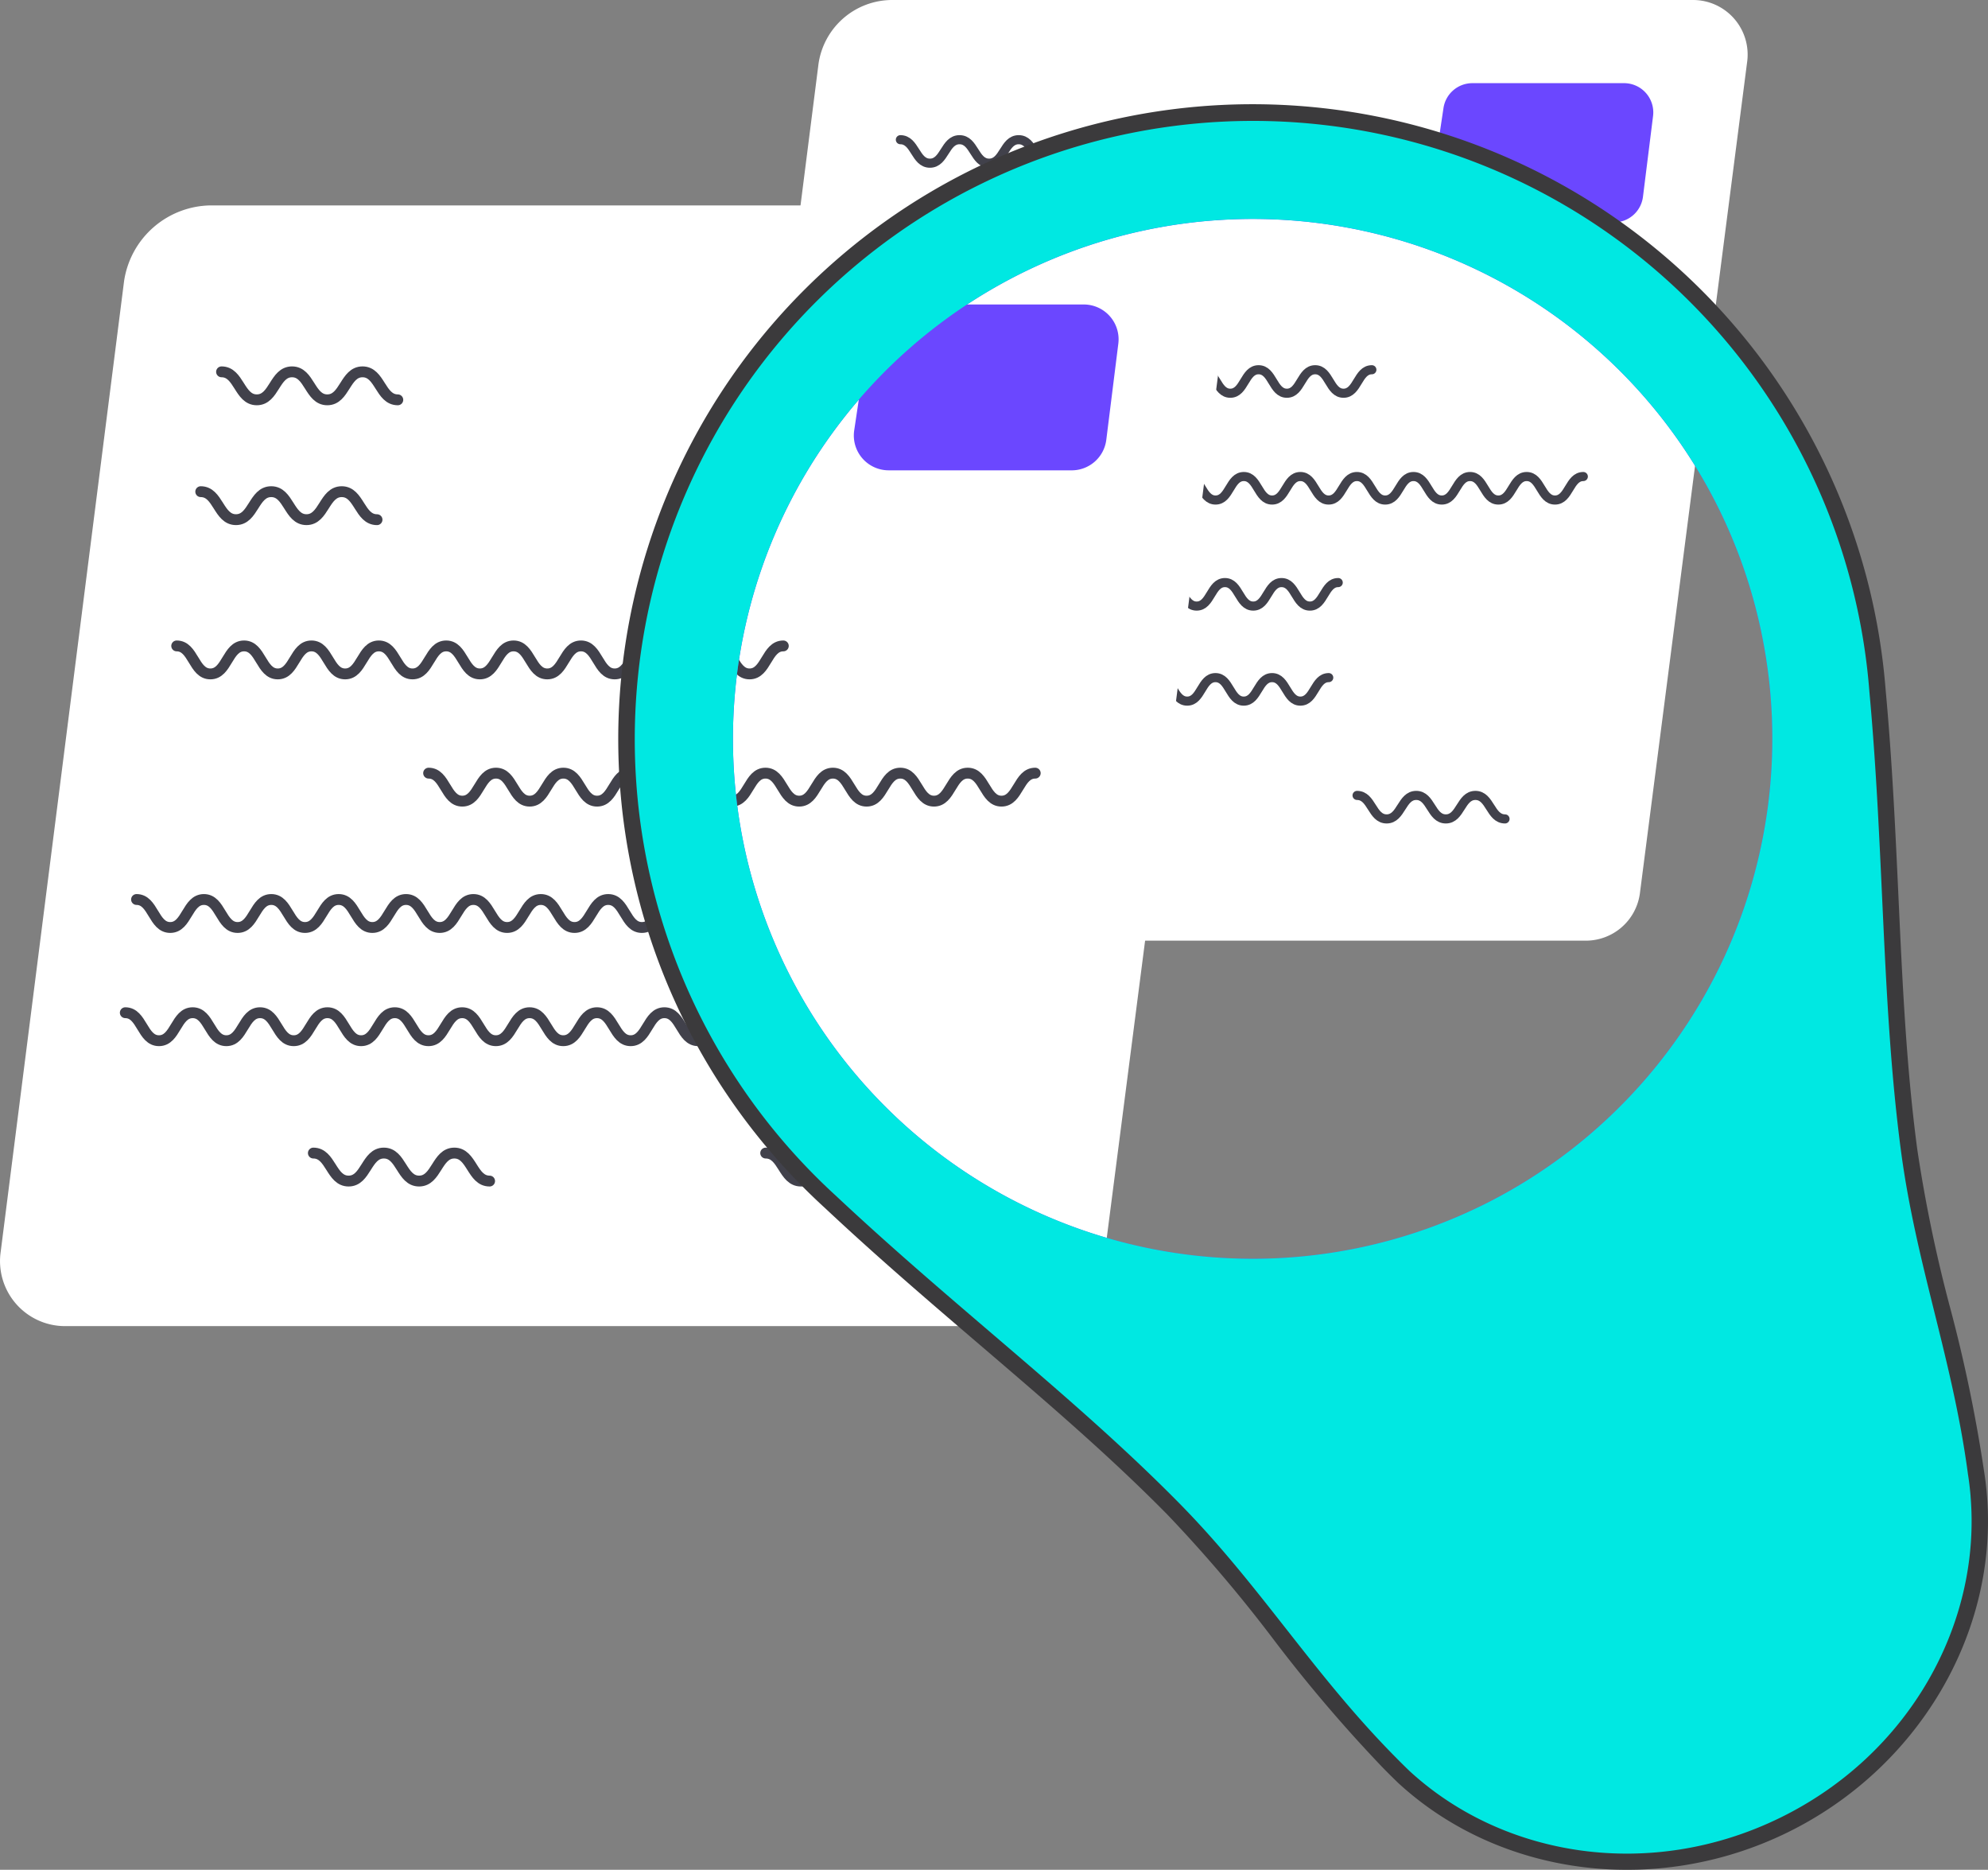 <svg xmlns="http://www.w3.org/2000/svg" xmlns:xlink="http://www.w3.org/1999/xlink" width="221.134" height="207.931" viewBox="0 0 221.134 207.931"><rect x="0" y="0" width="221.134" height="207.931" fill="#808080" stroke="none"/><defs><clipPath id="a"><rect width="221.134" height="207.931" fill="none"/></clipPath></defs><g clip-path="url(#a)"><path d="M83.794,7.077A8.284,8.284,0,0,1,91.99,0h89.081a6.072,6.072,0,0,1,6.006,6.959L175.147,99.42a6.07,6.07,0,0,1-6.006,5.187H78.283a6.071,6.071,0,0,1-6.006-6.956Z" transform="translate(7.256 0)" fill="#fff"/><path d="M164.992,23.885H147.9a3.253,3.253,0,0,1-3.217-3.735l1.346-8.976a3.252,3.252,0,0,1,3.217-2.77h16.868a3.252,3.252,0,0,1,3.228,3.656l-1.122,8.976a3.253,3.253,0,0,1-3.228,2.849" transform="translate(14.535 0.844)" fill="#6b47ff"/><path d="M91.007,14.117c1.645,0,1.645,2.611,3.288,2.611s1.647-2.611,3.293-2.611,1.644,2.611,3.292,2.611,1.645-2.611,3.29-2.611,1.646,2.611,3.293,2.611" transform="translate(9.145 1.419)" fill="none" stroke="#41414b" stroke-linecap="round" stroke-miterlimit="10" stroke-width="1.013"/><path d="M89.241,24.281c1.645,0,1.645,2.613,3.289,2.613s1.646-2.613,3.292-2.613,1.645,2.613,3.292,2.613,1.645-2.613,3.292-2.613,1.645,2.613,3.292,2.613" transform="translate(8.967 2.44)" fill="none" stroke="#41414b" stroke-linecap="round" stroke-miterlimit="10" stroke-width="1.013"/><path d="M98.795,80.378c1.645,0,1.645,2.613,3.289,2.613s1.646-2.613,3.292-2.613,1.645,2.613,3.292,2.613,1.645-2.613,3.292-2.613,1.645,2.613,3.292,2.613" transform="translate(9.927 8.077)" fill="none" stroke="#41414b" stroke-linecap="round" stroke-miterlimit="10" stroke-width="1.013"/><path d="M137.17,80.378c1.645,0,1.645,2.613,3.289,2.613s1.646-2.613,3.292-2.613,1.645,2.613,3.292,2.613,1.645-2.613,3.292-2.613,1.645,2.613,3.292,2.613" transform="translate(13.783 8.077)" fill="none" stroke="#41414b" stroke-linecap="round" stroke-miterlimit="10" stroke-width="1.013"/><path d="M82.84,68.474c1.573,0,1.573,2.613,3.145,2.613s1.573-2.613,3.146-2.613,1.573,2.613,3.145,2.613,1.573-2.613,3.145-2.613S97,71.087,98.569,71.087s1.573-2.613,3.145-2.613,1.571,2.613,3.143,2.613,1.574-2.613,3.146-2.613,1.573,2.613,3.144,2.613,1.573-2.613,3.145-2.613,1.574,2.613,3.147,2.613,1.574-2.613,3.147-2.613,1.573,2.613,3.146,2.613,1.574-2.613,3.146-2.613,1.574,2.613,3.146,2.613,1.575-2.613,3.15-2.613,1.576,2.613,3.152,2.613,1.576-2.613,3.152-2.613" transform="translate(8.324 6.881)" fill="none" stroke="#41414b" stroke-linecap="round" stroke-miterlimit="10" stroke-width="1.013"/><path d="M87.2,37.363c1.573,0,1.573,2.613,3.145,2.613s1.573-2.613,3.146-2.613,1.573,2.613,3.144,2.613,1.574-2.613,3.146-2.613,1.574,2.613,3.146,2.613,1.574-2.613,3.146-2.613,1.571,2.613,3.143,2.613,1.574-2.613,3.146-2.613,1.573,2.613,3.144,2.613,1.573-2.613,3.145-2.613,1.574,2.613,3.147,2.613,1.574-2.613,3.147-2.613,1.573,2.613,3.146,2.613,1.574-2.613,3.146-2.613,1.574,2.613,3.146,2.613,1.575-2.613,3.15-2.613,1.576,2.613,3.152,2.613,1.576-2.613,3.152-2.613" transform="translate(8.762 3.754)" fill="none" stroke="#41414b" stroke-linecap="round" stroke-miterlimit="10" stroke-width="1.013"/><path d="M83.8,58.87c1.573,0,1.573,2.613,3.145,2.613s1.573-2.613,3.146-2.613,1.573,2.613,3.145,2.613,1.573-2.613,3.145-2.613,1.574,2.613,3.147,2.613,1.573-2.613,3.145-2.613,1.571,2.613,3.143,2.613,1.574-2.613,3.146-2.613,1.573,2.613,3.144,2.613,1.573-2.613,3.145-2.613,1.574,2.613,3.147,2.613,1.574-2.613,3.147-2.613,1.574,2.613,3.146,2.613,1.574-2.613,3.146-2.613,1.574,2.613,3.146,2.613,1.575-2.613,3.15-2.613,1.576,2.613,3.152,2.613,1.576-2.613,3.152-2.613" transform="translate(8.42 5.916)" fill="none" stroke="#41414b" stroke-linecap="round" stroke-miterlimit="10" stroke-width="1.013"/><path d="M108.574,48.154c1.573,0,1.573,2.613,3.145,2.613s1.573-2.613,3.146-2.613,1.573,2.613,3.145,2.613,1.573-2.613,3.145-2.613,1.574,2.613,3.147,2.613,1.573-2.613,3.145-2.613,1.571,2.613,3.143,2.613,1.574-2.613,3.146-2.613,1.573,2.613,3.144,2.613,1.573-2.613,3.145-2.613,1.574,2.613,3.147,2.613,1.574-2.613,3.147-2.613,1.574,2.613,3.146,2.613,1.574-2.613,3.146-2.613,1.574,2.613,3.146,2.613,1.575-2.613,3.15-2.613,1.576,2.613,3.152,2.613,1.576-2.613,3.152-2.613" transform="translate(10.91 4.839)" fill="none" stroke="#41414b" stroke-linecap="round" stroke-miterlimit="10" stroke-width="1.013"/><path d="M13.8,29.187a9.87,9.87,0,0,1,9.766-8.431H129.7a7.234,7.234,0,0,1,7.156,8.291L122.641,139.206a7.234,7.234,0,0,1-7.158,6.18H7.236A7.233,7.233,0,0,1,.079,137.1Z" transform="translate(0 2.086)" fill="#fff"/><path d="M110.541,49.211H90.178a3.875,3.875,0,0,1-3.832-4.45l1.6-10.693a3.876,3.876,0,0,1,3.833-3.3h20.1a3.876,3.876,0,0,1,3.845,4.357l-1.338,10.693a3.874,3.874,0,0,1-3.845,3.394" transform="translate(8.672 3.092)" fill="#6b47ff"/><path d="M22.394,37.574c1.96,0,1.96,3.113,3.92,3.113s1.96-3.113,3.921-3.113,1.96,3.113,3.921,3.113,1.961-3.113,3.921-3.113S40.038,40.687,42,40.687" transform="translate(2.25 3.776)" fill="none" stroke="#41414b" stroke-linecap="round" stroke-miterlimit="10" stroke-width="1.207"/><path d="M20.29,49.684c1.96,0,1.96,3.113,3.92,3.113s1.96-3.113,3.921-3.113,1.96,3.113,3.921,3.113,1.961-3.113,3.921-3.113S37.934,52.8,39.9,52.8" transform="translate(2.039 4.992)" fill="none" stroke="#41414b" stroke-linecap="round" stroke-miterlimit="10" stroke-width="1.207"/><path d="M31.673,116.519c1.96,0,1.96,3.113,3.92,3.113s1.96-3.113,3.921-3.113,1.96,3.113,3.921,3.113,1.961-3.113,3.921-3.113,1.961,3.113,3.922,3.113" transform="translate(3.183 11.708)" fill="none" stroke="#41414b" stroke-linecap="round" stroke-miterlimit="10" stroke-width="1.207"/><path d="M77.394,116.519c1.96,0,1.96,3.113,3.92,3.113s1.96-3.113,3.921-3.113,1.96,3.113,3.921,3.113,1.961-3.113,3.921-3.113,1.961,3.113,3.922,3.113" transform="translate(7.777 11.708)" fill="none" stroke="#41414b" stroke-linecap="round" stroke-miterlimit="10" stroke-width="1.207"/><path d="M12.664,102.336c1.873,0,1.873,3.113,3.747,3.113s1.874-3.113,3.748-3.113,1.873,3.113,3.747,3.113,1.874-3.113,3.748-3.113,1.874,3.113,3.748,3.113,1.874-3.113,3.748-3.113,1.873,3.113,3.745,3.113,1.874-3.113,3.748-3.113,1.873,3.113,3.746,3.113,1.874-3.113,3.747-3.113,1.875,3.113,3.749,3.113,1.875-3.113,3.75-3.113,1.874,3.113,3.748,3.113,1.875-3.113,3.749-3.113,1.874,3.113,3.748,3.113,1.876-3.113,3.753-3.113,1.877,3.113,3.755,3.113,1.876-3.113,3.754-3.113" transform="translate(1.273 10.283)" fill="none" stroke="#41414b" stroke-linecap="round" stroke-miterlimit="10" stroke-width="1.207"/><path d="M17.86,65.271c1.873,0,1.873,3.113,3.747,3.113s1.874-3.113,3.748-3.113,1.873,3.113,3.747,3.113,1.874-3.113,3.748-3.113,1.874,3.113,3.748,3.113,1.874-3.113,3.748-3.113,1.873,3.113,3.745,3.113,1.874-3.113,3.748-3.113,1.873,3.113,3.746,3.113,1.874-3.113,3.747-3.113,1.875,3.113,3.749,3.113,1.875-3.113,3.749-3.113,1.875,3.113,3.749,3.113,1.875-3.113,3.749-3.113,1.874,3.113,3.748,3.113,1.876-3.113,3.753-3.113,1.877,3.113,3.755,3.113,1.876-3.113,3.754-3.113" transform="translate(1.795 6.559)" fill="none" stroke="#41414b" stroke-linecap="round" stroke-miterlimit="10" stroke-width="1.207"/><path d="M13.8,90.895c1.873,0,1.873,3.113,3.747,3.113s1.874-3.113,3.748-3.113,1.873,3.113,3.747,3.113,1.874-3.113,3.748-3.113,1.874,3.113,3.749,3.113,1.874-3.113,3.747-3.113,1.873,3.113,3.745,3.113,1.874-3.113,3.748-3.113,1.873,3.113,3.746,3.113,1.874-3.113,3.747-3.113,1.875,3.113,3.749,3.113,1.875-3.113,3.75-3.113,1.874,3.113,3.749,3.113,1.874-3.113,3.748-3.113,1.874,3.113,3.748,3.113,1.876-3.113,3.753-3.113,1.877,3.113,3.755,3.113,1.877-3.113,3.754-3.113" transform="translate(1.387 9.134)" fill="none" stroke="#41414b" stroke-linecap="round" stroke-miterlimit="10" stroke-width="1.207"/><path d="M43.324,78.127c1.873,0,1.873,3.113,3.747,3.113s1.874-3.113,3.748-3.113,1.873,3.113,3.747,3.113,1.874-3.113,3.748-3.113,1.874,3.113,3.749,3.113,1.874-3.113,3.747-3.113,1.873,3.113,3.745,3.113,1.874-3.113,3.748-3.113,1.873,3.113,3.746,3.113,1.874-3.113,3.747-3.113,1.875,3.113,3.749,3.113,1.875-3.113,3.75-3.113,1.874,3.113,3.749,3.113,1.874-3.113,3.748-3.113,1.874,3.113,3.748,3.113,1.876-3.113,3.753-3.113,1.877,3.113,3.755,3.113,1.877-3.113,3.754-3.113" transform="translate(4.353 7.851)" fill="none" stroke="#41414b" stroke-linecap="round" stroke-miterlimit="10" stroke-width="1.207"/><path d="M102.07,17.689A70.633,70.633,0,0,1,203.457,75.514l.008.1c.727,7.874,1.083,15.558,1.427,22.987.451,9.747.877,18.953,2.082,28.06a160.341,160.341,0,0,0,3.673,17.722,165.017,165.017,0,0,1,3.767,18.151c.138.85.242,1.718.32,2.653,1.269,15.361-7.66,30.436-22.217,37.551s-31.907,4.9-43.222-5.48c-.024-.021-.048-.043-.072-.066q-.875-.844-1.7-1.69a163.8,163.8,0,0,1-12.183-14.3,159.5,159.5,0,0,0-11.73-13.791c-6.443-6.545-13.445-12.536-20.856-18.879-5.653-4.837-11.5-9.839-17.294-15.276l-.046-.041A70.635,70.635,0,0,1,102.07,17.689M210.8,163.059l0-.026a162.712,162.712,0,0,0-3.692-17.772,162.893,162.893,0,0,1-3.75-18.122c-1.224-9.262-1.655-18.543-2.111-28.369-.341-7.39-.7-15.03-1.417-22.859a.647.647,0,0,0-.005-.065l0-.058A66.944,66.944,0,1,0,87.874,130.521c.007,0,.074.067.079.073,5.736,5.379,11.548,10.354,17.17,15.166,7.473,6.394,14.532,12.434,21.085,19.089a162.577,162.577,0,0,1,12,14.1,160.854,160.854,0,0,0,11.915,14c.526.535,1.058,1.066,1.608,1.6l.007.006c10.216,9.4,25.96,11.378,39.179,4.916s21.329-20.1,20.185-33.933v-.006a.408.408,0,0,1,0-.045c-.069-.832-.164-1.616-.287-2.377l-.007-.04" transform="translate(6.279 1.058)" fill="#3b3a3c"/><path d="M205.391,165.259l-.012-.139c-.032-.383-.069-.747-.112-1.1l-.014-.029-.132-.984-.231-1.431.02-.068c-.819-5.465-2.072-10.518-3.393-15.844A166.671,166.671,0,0,1,197.664,127c-1.252-9.47-1.687-18.851-2.147-28.784-.341-7.336-.692-14.921-1.4-22.639l-.014-.169A61.992,61.992,0,1,0,90.424,126.074l.133.121c5.653,5.3,11.422,10.24,17,15.015,7.555,6.465,14.691,12.572,21.395,19.378A166.5,166.5,0,0,1,141.317,175.1a154.357,154.357,0,0,0,11.555,13.587q.211.216.425.43l1.914,1.794c8.738,7.338,21.733,8.7,32.747,3.315,11.364-5.554,18.358-17.184,17.434-28.967M157.674,132.27a57.818,57.818,0,1,1,26.555-77.334,57.884,57.884,0,0,1-26.555,77.334" transform="translate(7.064 1.843)" fill="#6b47ff"/><path d="M212.756,165.212h0l0-.036c-.072-.846-.169-1.691-.306-2.533a.02.02,0,0,0,0-.017c-1.713-12.774-5.771-23.248-7.443-35.89-2.149-16.256-1.853-33.064-3.52-51.157,0-.029,0-.056-.005-.085a68.769,68.769,0,1,0-115,56.208l.063.057c13.252,12.43,26.7,22.521,38.2,34.2,9.007,9.145,14.792,18.844,23.915,28.094q.814.829,1.668,1.656c.007,0,.007,0,.009.008,10.5,9.666,26.883,12.22,41.218,5.213s22.377-21.5,21.2-35.723m-54.461-32.321A57.818,57.818,0,1,1,184.85,55.556a57.884,57.884,0,0,1-26.555,77.334" transform="translate(6.443 1.222)" fill="#00e8e2"/></g></svg>